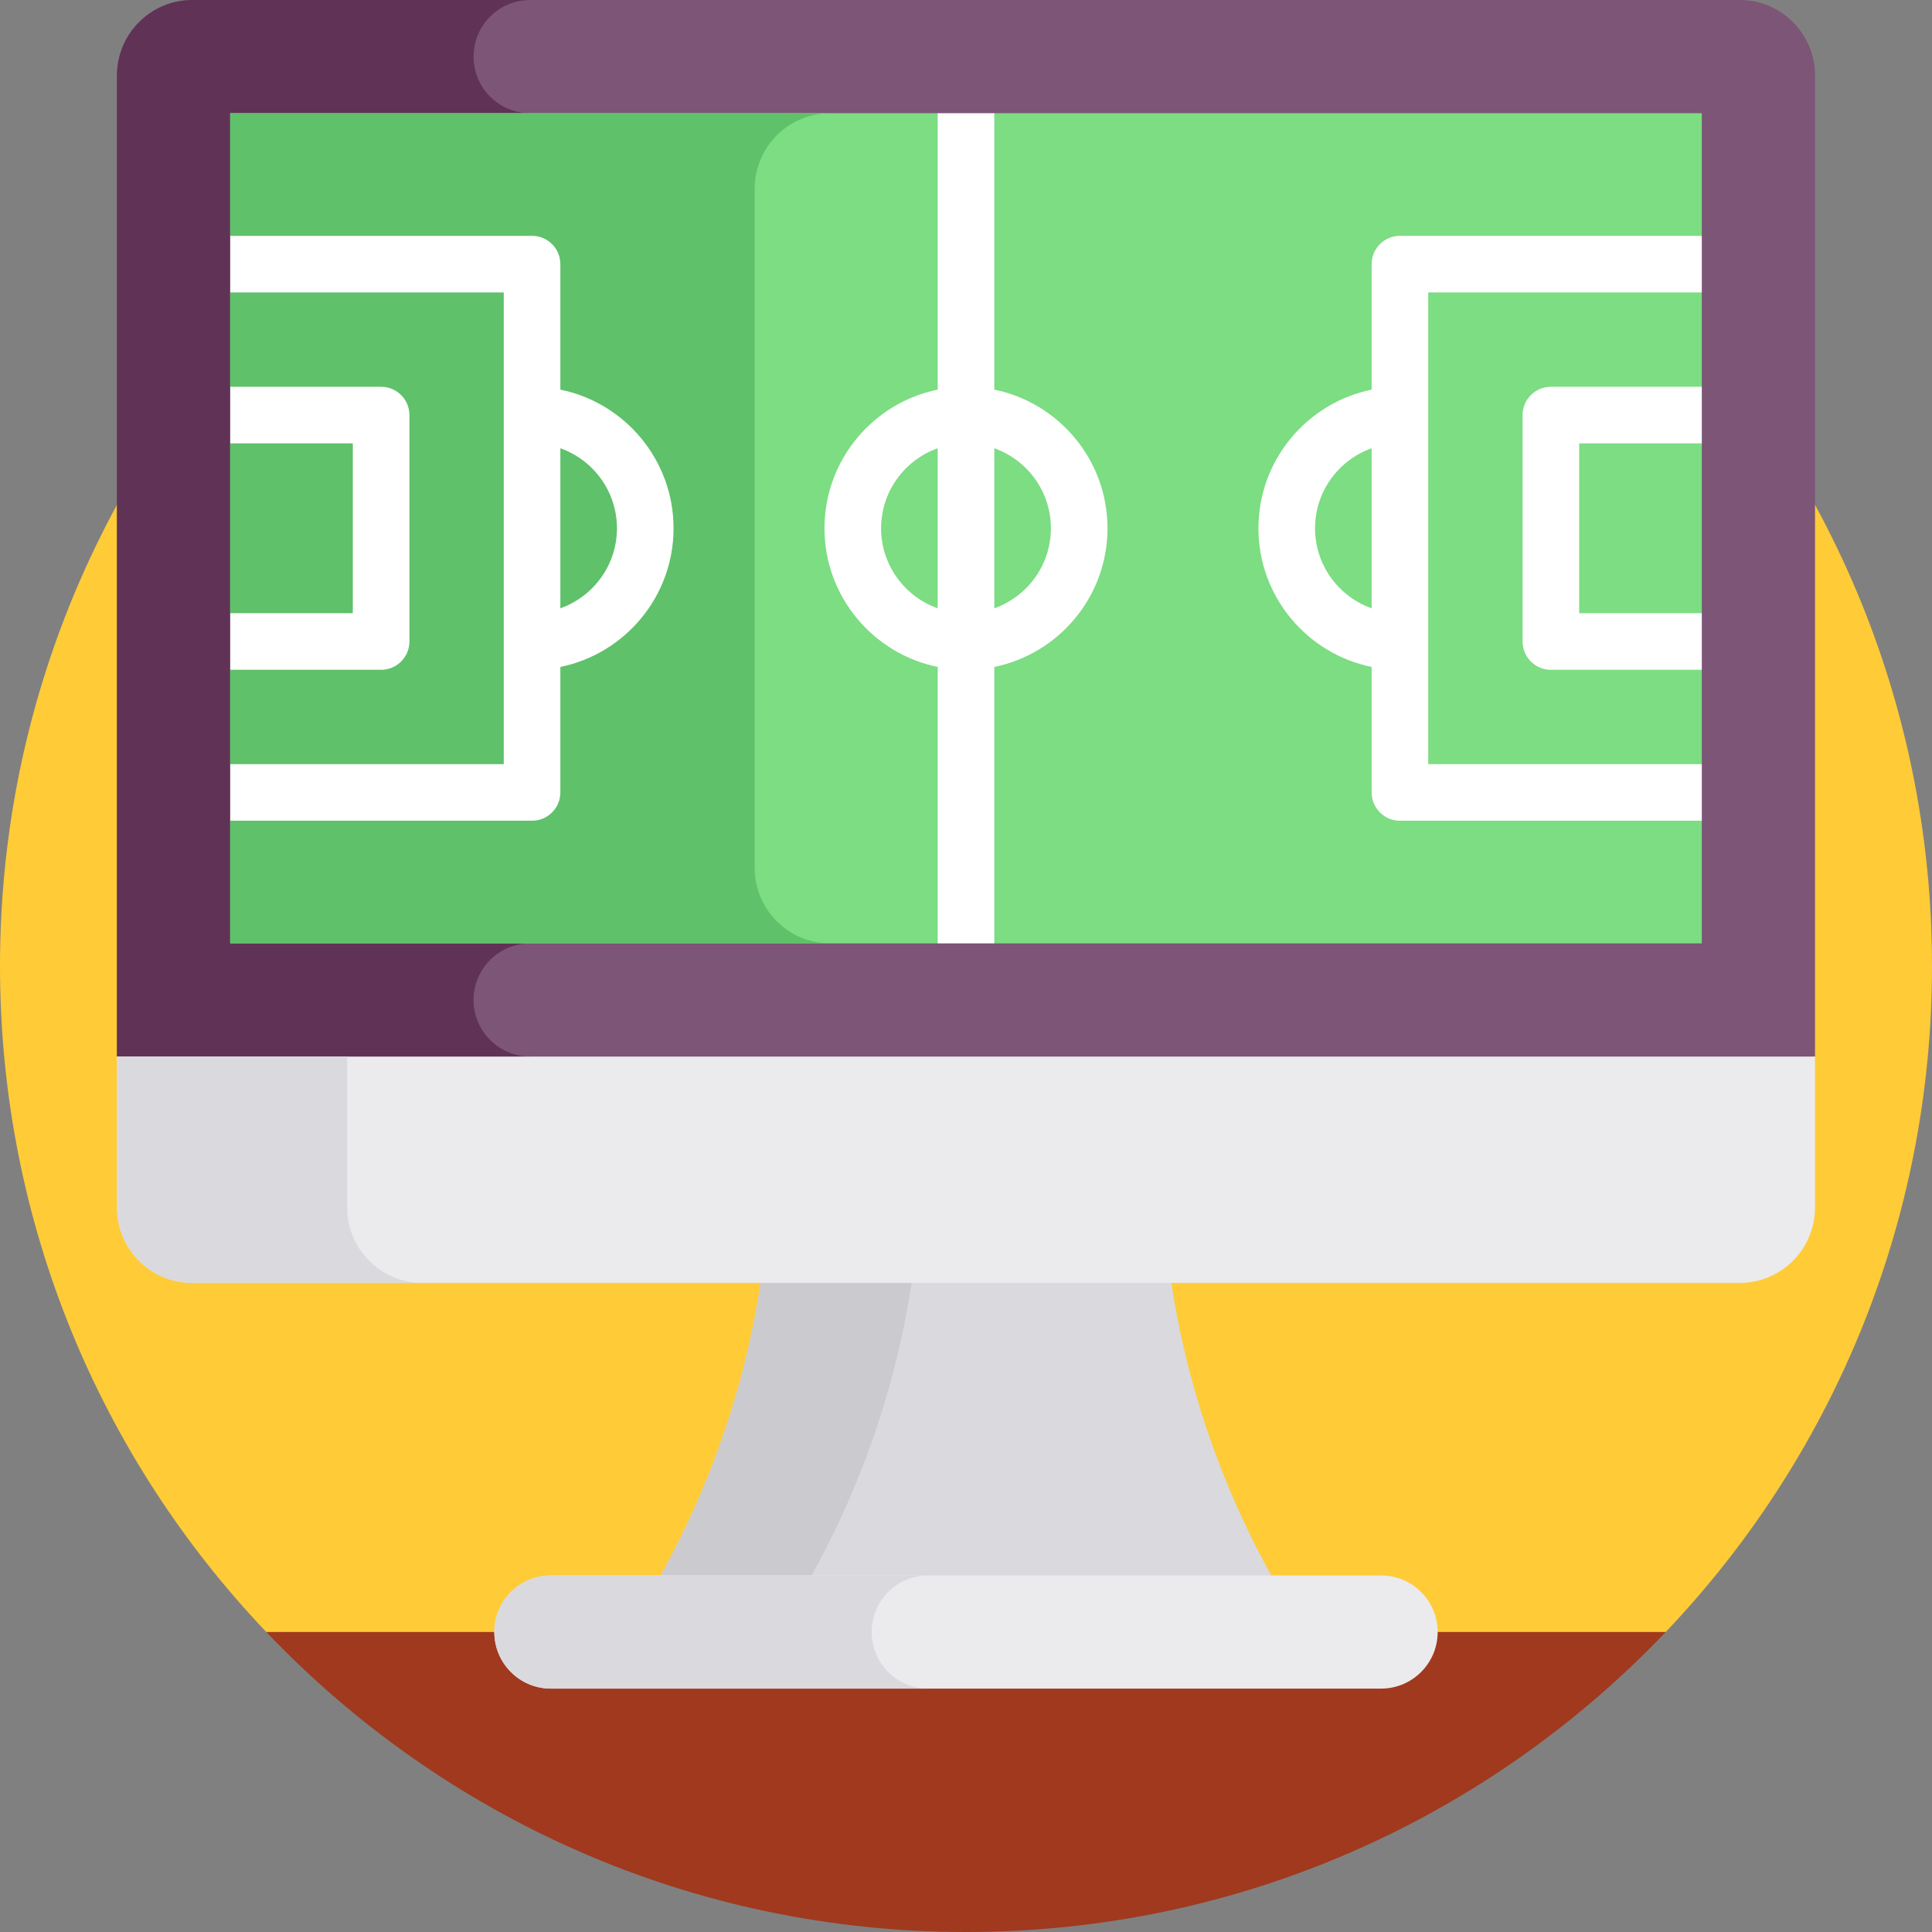 <svg id="Capa_1" enable-background="new 0 0 512 512" height="512" viewBox="0 0 512 512" width="512" xmlns="http://www.w3.org/2000/svg"><rect x="0" y="0" width="512" height="512" fill="#808080" stroke="none"/><g><g><path d="m441.427 432.5c43.729-45.927 70.573-108.078 70.573-176.5 0-141.385-114.615-256-256-256s-256 114.615-256 256c0 68.422 26.844 130.573 70.573 176.5l185.427 40z" fill="#ffcb37"/></g><g><path d="m441.427 432.5h-370.854c46.632 48.975 112.464 79.5 185.427 79.5s138.795-30.525 185.427-79.5z" fill="#a0391e"/></g><g><g><path d="m307.764 305.031v-47.031h-51.764-51.764v47.031c0 45.316-13.294 89.635-38.236 127.469h90 90c-24.942-37.834-38.236-82.154-38.236-127.469z" fill="#dad9dd"/></g><g><path d="m244.236 258h-40v47.031c0 45.316-13.294 89.635-38.236 127.469h40c24.942-37.834 38.236-82.154 38.236-127.469z" fill="#cbcbcf"/></g><g><path d="m366 447.5h-220c-8.284 0-15-6.716-15-15 0-8.284 6.716-15 15-15h220c8.284 0 15 6.716 15 15 0 8.284-6.716 15-15 15z" fill="#ebeaec"/></g><g><path d="m231 432.5c0-8.284 6.716-15 15-15h-100c-8.284 0-15 6.716-15 15s6.716 15 15 15h100c-8.284 0-15-6.716-15-15z" fill="#dad9dd"/></g><g><path d="m481 280-225 30-225-30v-260c0-11.046 8.954-20 20-20h410c11.046 0 20 8.954 20 20z" fill="#7c5577"/></g><g><path d="m140.5 0h-89.5c-11.046 0-20 8.954-20 20v260l109.5 14.6v-14.6c-8.284 0-15-6.716-15-15s6.716-15 15-15v-220c-8.284 0-15-6.716-15-15s6.716-15 15-15z" fill="#603256"/></g><g><path d="m451 202.5v-25l-7.5-7.5 7.5-7.5v-45l-7.5-7.5 7.5-7.5v-25l-7.5-7.5 7.5-7.5v-32.5h-187.5l-7.5 7.5-7.5-7.5h-187.5v32.5l7.5 7.5-7.5 7.5v25l7.5 7.5-7.5 7.5v45l7.5 7.5-7.5 7.5v25l7.5 7.5-7.5 7.5v32.5h187.5l7.5-7.5 7.5 7.5h187.5v-32.5l-7.5-7.5z" fill="#7cdd83"/></g><g><path d="m200 230v-180c0-11.046 8.954-20 20-20h-159v32.5l7.5 7.5-7.5 7.5v25l7.5 7.5-7.5 7.5v45l7.5 7.5-7.5 7.5v25l7.5 7.5-7.5 7.5v32.5h159c-11.046 0-20-8.954-20-20z" fill="#5fc16a"/></g><g><path d="m481 280h-450v40c0 11.046 8.954 20 20 20h410c11.046 0 20-8.954 20-20z" fill="#ebeaec"/></g><g><path d="m92 320v-40h-61v40c0 11.046 8.954 20 20 20h61c-11.046 0-20-8.954-20-20z" fill="#dad9dd"/></g><g><g><path d="m293.5 140c0-18.11-12.904-33.261-30-36.745v-73.255h-15v73.255c-17.096 3.484-30 18.635-30 36.745s12.904 33.261 30 36.745v73.255h15v-73.255c17.096-3.484 30-18.635 30-36.745zm-30-21.21c8.729 3.096 15 11.433 15 21.21s-6.271 18.114-15 21.21zm-15 42.42c-8.729-3.096-15-11.433-15-21.21s6.271-18.114 15-21.21z" fill="#fff"/></g></g><g><g><path d="m133.5 77.5v125h-72.5v15h80c4.142 0 7.5-3.357 7.5-7.5v-33.255c17.096-3.484 30-18.635 30-36.745s-12.904-33.261-30-36.745v-33.255c0-4.143-3.358-7.5-7.5-7.5h-80v15zm15 41.29c8.729 3.096 15 11.433 15 21.21s-6.271 18.114-15 21.21z" fill="#fff"/></g></g><g><path d="m93.5 117.5v45h-32.5v15h40c4.142 0 7.5-3.357 7.5-7.5v-60c0-4.143-3.358-7.5-7.5-7.5h-40v15z" fill="#fff"/></g><g><g><path d="m378.5 202.5v-125h72.5v-15h-80c-4.142 0-7.5 3.357-7.5 7.5v33.255c-17.096 3.484-30 18.635-30 36.745s12.904 33.261 30 36.745v33.255c0 4.143 3.358 7.5 7.5 7.5h80v-15zm-15-41.29c-8.729-3.096-15-11.433-15-21.21s6.271-18.114 15-21.21z" fill="#fff"/></g></g><g><path d="m418.5 162.5v-45h32.5v-15h-40c-4.142 0-7.5 3.357-7.5 7.5v60c0 4.143 3.358 7.5 7.5 7.5h40v-15z" fill="#fff"/></g></g></g></svg>